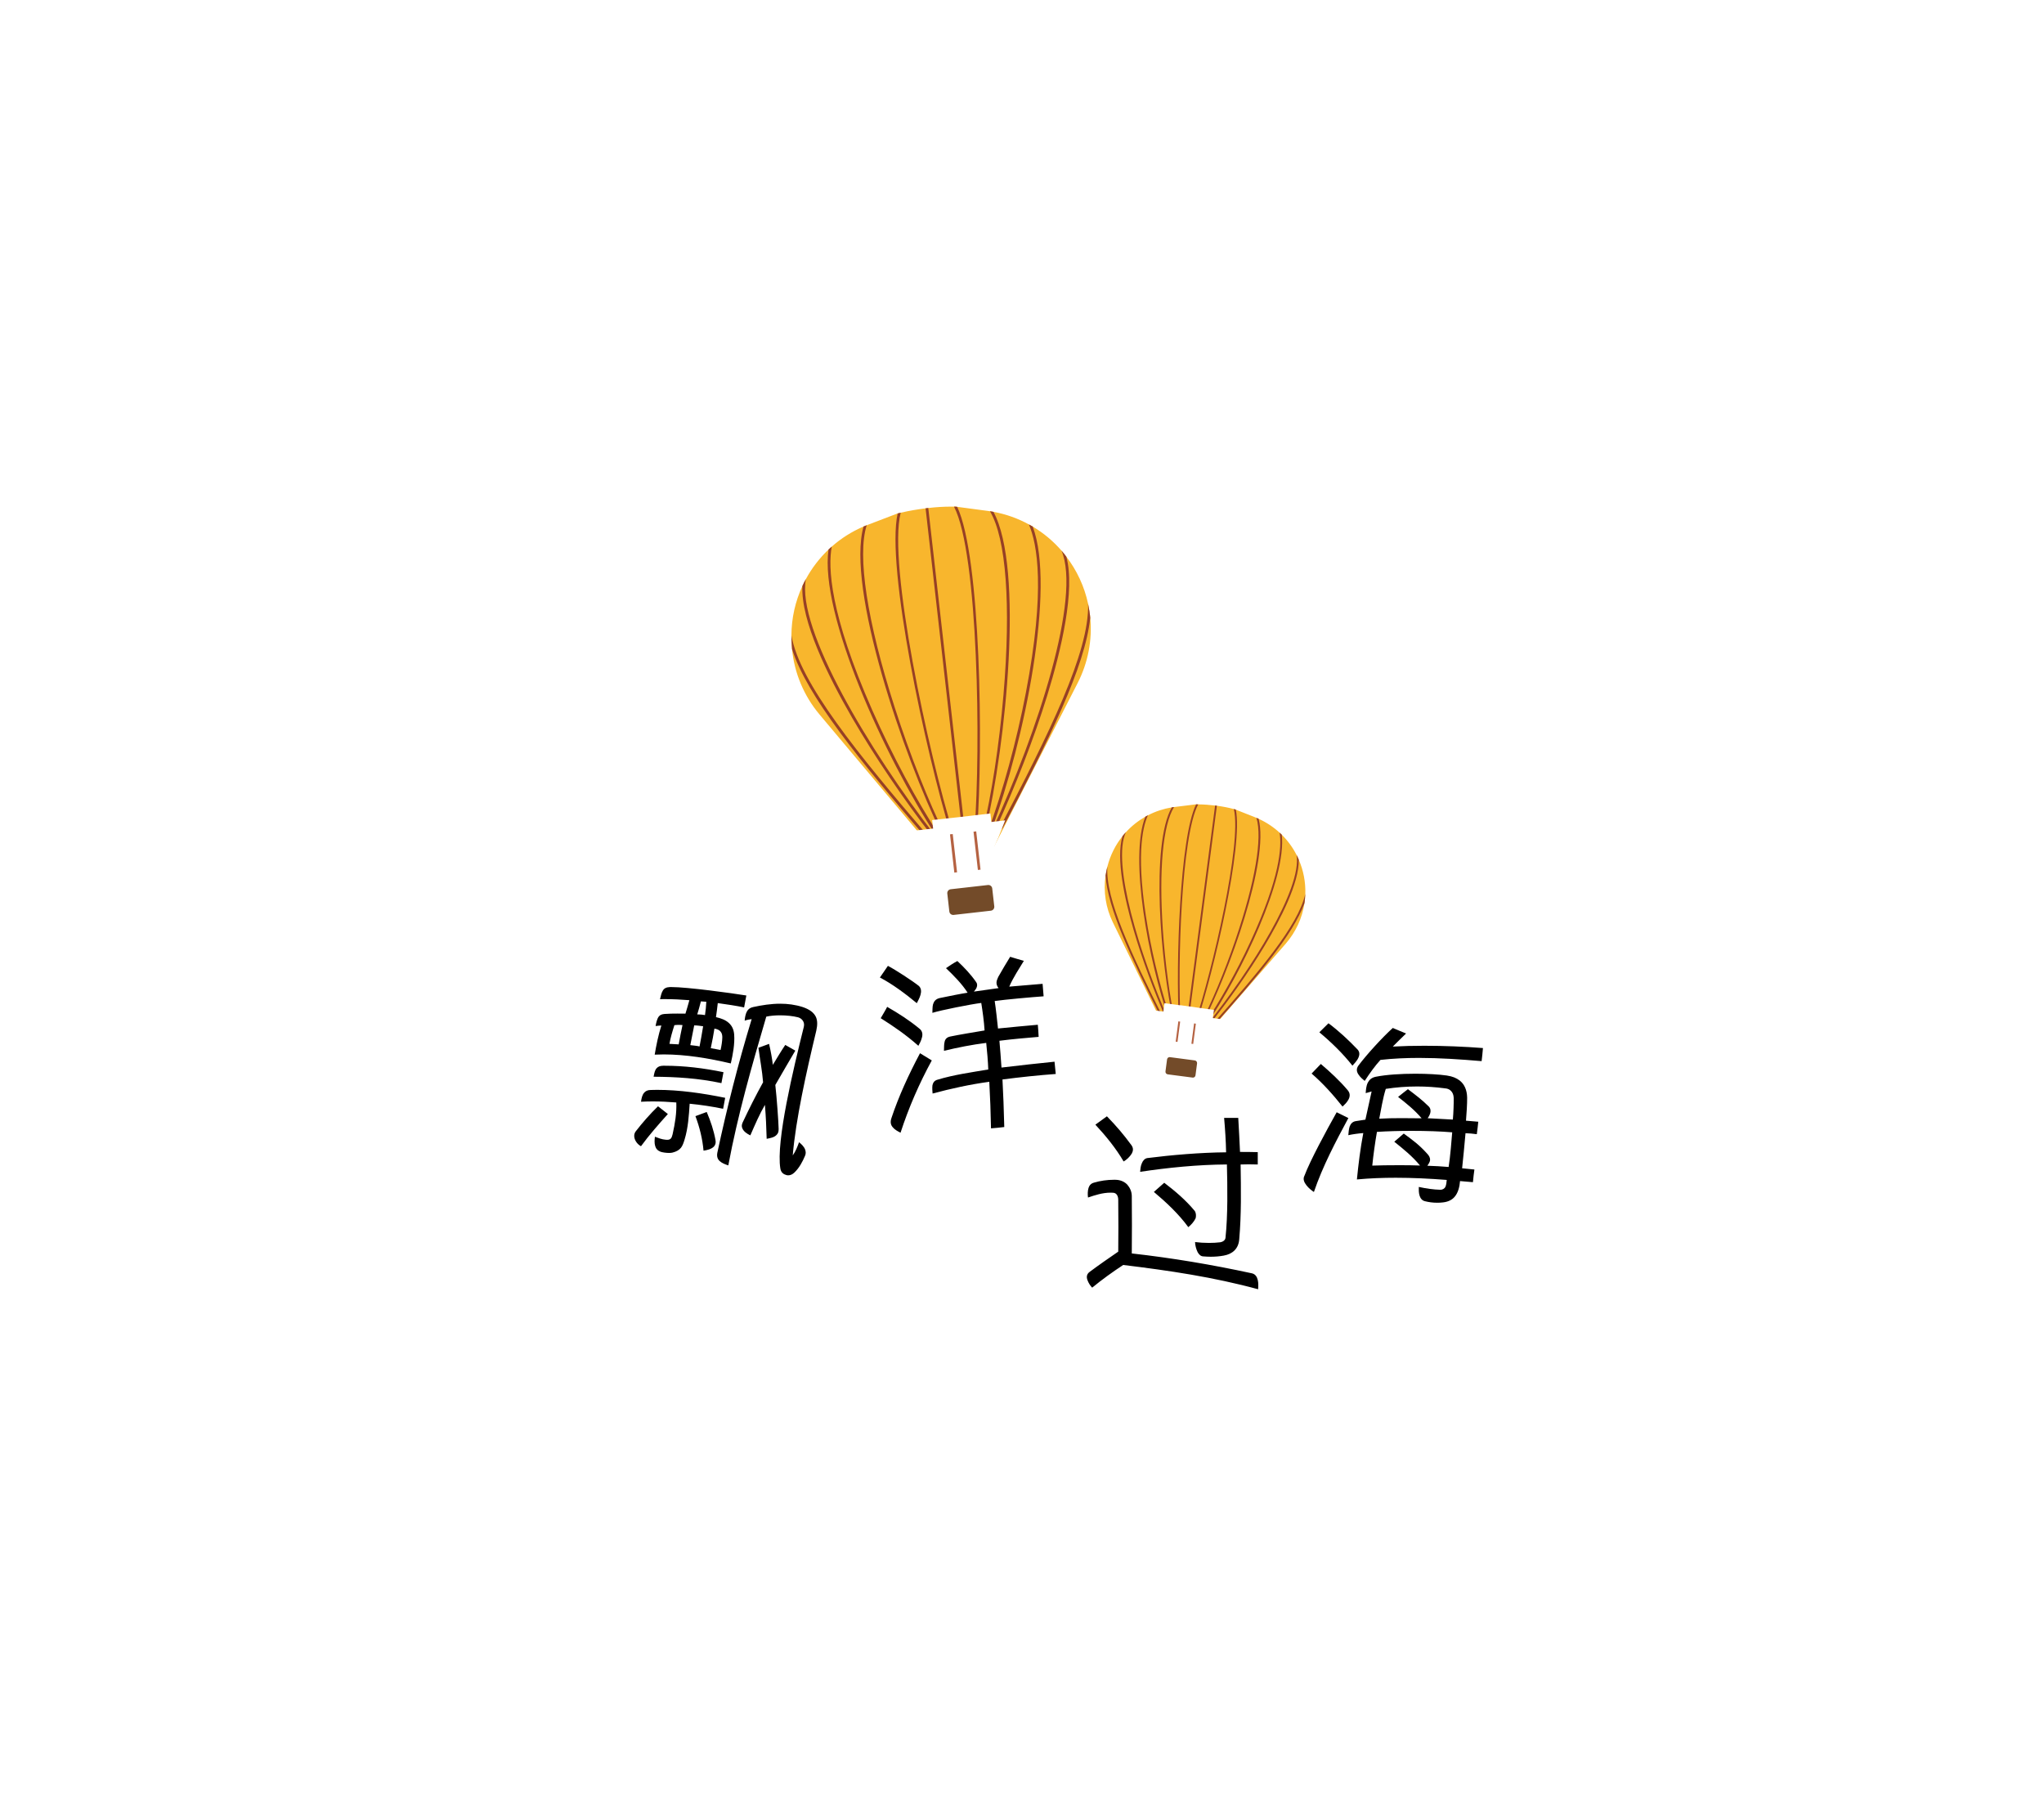 <?xml version="1.0" encoding="utf-8"?>
<!-- Generator: Adobe Illustrator 16.0.0, SVG Export Plug-In . SVG Version: 6.00 Build 0)  -->
<!DOCTYPE svg PUBLIC "-//W3C//DTD SVG 1.1//EN" "http://www.w3.org/Graphics/SVG/1.1/DTD/svg11.dtd">
<svg version="1.1" id="Layer_1" xmlns="http://www.w3.org/2000/svg" xmlns:xlink="http://www.w3.org/1999/xlink" x="0px" y="0px"
	 width="126.876px" height="112.438px" viewBox="0 0 126.876 112.438" enable-background="new 0 0 126.876 112.438"
	 xml:space="preserve">
<rect fill="#FFFFFF" width="126.876" height="112.438"/>
<g>
	<path fill="#F8B62D" d="M59.216,54.346c-0.168-0.024-0.339-0.087-0.505-0.186c-0.462-0.25-0.873-0.74-1.145-1.064l-7.093-8.446
		c-1.027-1.231-1.652-2.722-1.808-4.312c-0.014-0.143-0.021-0.289-0.028-0.435l-0.005-0.109c-0.006-0.123-0.009-0.238-0.008-0.358
		c0.004-1.123,0.256-2.258,0.729-3.278c0.071-0.154,0.148-0.31,0.233-0.463c0.389-0.718,0.893-1.376,1.497-1.952
		c0.071-0.067,0.145-0.133,0.221-0.198c0.615-0.545,1.323-0.992,2.1-1.325l0.26-0.104l1.911-0.73c0,0,0.154-0.036,0.228-0.053
		c0.496-0.115,1.033-0.21,1.589-0.278l0.172-0.022c0.505-0.058,1.004-0.086,1.483-0.086l0.33,0.004l2.138,0.286
		c0.077,0.009,0.169,0.026,0.254,0.044c0.819,0.15,1.61,0.433,2.338,0.834c0.077,0.039,0.164,0.089,0.249,0.139
		c0.719,0.428,1.361,0.964,1.912,1.598c0.117,0.135,0.229,0.271,0.331,0.412c0.701,0.917,1.187,1.969,1.432,3.113
		c0.032,0.16,0.062,0.32,0.086,0.479c0.016,0.096,0.03,0.194,0.041,0.296l0.016,0.165c0.14,1.466-0.148,2.958-0.833,4.301
		l-5.087,9.951c-0.132,0.258-0.331,0.648-0.585,0.974c-0.169,0.224-0.343,0.39-0.528,0.502c-0.081,0.056-0.184,0.104-0.292,0.135
		c-0.022,0.014-0.115,0.039-0.213,0.051l-1.167,0.129l-0.087,0.003L59.216,54.346z"/>
	<path fill="#FFFFFF" d="M59.047,31.444c0.058,0,0.115,0,0.172,0.001c0.031,0,0.065,0,0.096-0.001l0.101,0.013l1.879,0.251
		c0.052,0.008,0.104,0.016,0.155,0.022c0.072,0.008,0.146,0.022,0.216,0.037c0.784,0.145,1.525,0.41,2.2,0.782
		c0.081,0.042,0.161,0.088,0.238,0.133c0.675,0.401,1.276,0.907,1.787,1.494c0.105,0.122,0.208,0.245,0.301,0.375
		c0.649,0.849,1.117,1.841,1.35,2.927c0.03,0.148,0.058,0.301,0.081,0.451c0.015,0.09,0.028,0.18,0.038,0.271
		c0.005,0.048,0.011,0.094,0.014,0.143c0.132,1.391-0.142,2.793-0.779,4.043l-5.087,9.951c-0.132,0.258-0.312,0.609-0.534,0.895
		c-0.118,0.156-0.249,0.294-0.393,0.381c-0.055,0.037-0.109,0.064-0.166,0.08c-0.046,0.02-0.095,0.031-0.142,0.037l-1.108,0.125
		c-0.006,0-0.011,0.001-0.016,0.001c-0.004,0-0.008,0-0.012-0.001c-0.019,0.002-0.037,0.004-0.057,0.004
		c-0.028,0-0.058-0.003-0.088-0.008c-0.107-0.016-0.218-0.057-0.326-0.121c-0.394-0.213-0.766-0.655-1.018-0.956l-7.093-8.446
		c-0.959-1.149-1.548-2.557-1.692-4.039c-0.014-0.135-0.021-0.271-0.026-0.407l-0.006-0.113c-0.005-0.11-0.008-0.218-0.007-0.328
		c0.004-1.08,0.244-2.127,0.683-3.073c0.066-0.145,0.138-0.288,0.217-0.431c0.367-0.679,0.844-1.298,1.404-1.832
		c0.065-0.062,0.133-0.122,0.202-0.182c0.576-0.51,1.239-0.931,1.971-1.245c0.065-0.027,0.132-0.053,0.198-0.08
		c0.026-0.011,0.051-0.02,0.075-0.029l1.835-0.701l0.011-0.002c0.063-0.018,0.124-0.031,0.188-0.045
		c0.518-0.121,1.037-0.209,1.545-0.271c0.057-0.009,0.115-0.016,0.167-0.021C58.108,31.472,58.587,31.444,59.047,31.444
		 M59.361,30.442l-0.079,0.003h-0.063l-0.172-0.001c-0.498,0-1.016,0.03-1.54,0.089c-0.063,0.008-0.137,0.017-0.207,0.027
		c-0.543,0.066-1.098,0.164-1.619,0.286c-0.053,0.011-0.114,0.025-0.179,0.042l-0.052,0.01l-0.097,0.035l-1.836,0.701l-0.095,0.037
		l-0.084,0.033l-0.123,0.05c-0.834,0.358-1.587,0.835-2.247,1.419c-0.072,0.062-0.152,0.133-0.23,0.207
		c-0.642,0.611-1.178,1.312-1.594,2.08c-0.086,0.155-0.169,0.321-0.246,0.488c-0.501,1.083-0.77,2.289-0.773,3.487
		c-0.001,0.123,0.002,0.248,0.008,0.376l0.006,0.121c0.007,0.146,0.015,0.303,0.03,0.456c0.165,1.687,0.828,3.271,1.92,4.579
		l7.095,8.449c0.295,0.353,0.743,0.887,1.308,1.192c0.187,0.111,0.42,0.196,0.658,0.23c0.071,0.012,0.152,0.019,0.231,0.019
		c0.027,0,0.055-0.001,0.082-0.003h0.033l0.061-0.005l1.129-0.127c0.131-0.017,0.249-0.045,0.359-0.087
		c0.129-0.042,0.255-0.103,0.375-0.183c0.232-0.145,0.445-0.348,0.651-0.619c0.273-0.353,0.486-0.768,0.627-1.043l5.087-9.951
		c0.729-1.428,1.033-3.016,0.884-4.593c0-0.018-0.005-0.067-0.011-0.118c-0.016-0.146-0.031-0.254-0.049-0.362
		c-0.025-0.158-0.055-0.326-0.089-0.49c-0.263-1.227-0.778-2.345-1.535-3.334c-0.091-0.129-0.212-0.276-0.338-0.421
		c-0.589-0.677-1.271-1.248-2.032-1.7c-0.1-0.058-0.194-0.112-0.29-0.161c-0.752-0.416-1.594-0.715-2.479-0.878
		c-0.076-0.017-0.185-0.036-0.29-0.048l-0.113-0.018l-1.896-0.253l-0.108-0.014L59.361,30.442L59.361,30.442z"/>
</g>
<g>
	<path fill="#964025" d="M57.653,51.942c-4.406-5.144-8.017-9.56-8.528-12.502c-0.001,0.11,0.002,0.218,0.007,0.328l0.006,0.113
		c0.006,0.136,0.013,0.272,0.026,0.407c0.928,2.912,4.153,6.855,8.283,11.678L57.653,51.942z"/>
	<path fill="#964025" d="M58.667,51.828c-0.999-2.002-2.173-4.937-3.137-7.943c-1.709-5.318-2.333-9.41-1.73-11.287
		c-0.066,0.027-0.133,0.053-0.198,0.08c-1.077,3.831,2.474,14.263,4.897,19.169L58.667,51.828z"/>
	<path fill="#964025" d="M59.182,51.77c-1.561-5.038-4.09-16.776-3.273-19.949c-0.063,0.014-0.124,0.027-0.188,0.045
		c-0.744,3.305,1.742,14.854,3.303,19.923L59.182,51.77z"/>
	<path fill="#964025" d="M58.072,51.896c-4.115-5.31-8.644-12.878-8.048-15.959c-0.079,0.143-0.15,0.286-0.217,0.431
		c-0.104,2.158,1.585,5.589,3.082,8.174c1.39,2.396,3.19,5.056,4.986,7.377L58.072,51.896z"/>
	<path fill="#964025" d="M58.318,51.867c-1.39-2.122-2.94-4.994-4.174-7.789c-2.646-6.008-2.753-8.888-2.514-10.155
		c-0.069,0.06-0.137,0.119-0.202,0.182c-0.563,4.006,3.469,12.857,6.692,17.785L58.318,51.867z"/>
	<path fill="#964025" d="M59.903,51.688l-2.283-20.16c-0.052,0.006-0.11,0.013-0.167,0.021l2.283,20.158L59.903,51.688z"/>
	<path fill="#964025" d="M61.007,51.562l0.166-0.018c1.267-5.322,2.395-16.279,0.492-19.777c-0.069-0.015-0.144-0.029-0.216-0.037
		c1.008,1.695,1.312,5.824,0.84,11.39C62.021,46.266,61.534,49.389,61.007,51.562z"/>
	<path fill="#964025" d="M61.354,51.523l0.198-0.022c2.037-5.517,3.983-15.028,2.551-18.818c-0.077-0.045-0.157-0.091-0.238-0.133
		c0.515,1.19,1.045,4.022-0.188,10.448C63.104,45.998,62.235,49.145,61.354,51.523z"/>
	<path fill="#964025" d="M60.489,51.621l0.159-0.018c0.387-5.281,0.231-17.077-1.233-20.146l-0.101-0.013
		c-0.03,0.001-0.064,0.001-0.096,0.001C60.727,34.354,60.884,46.362,60.489,51.621z"/>
	<path fill="#964025" d="M66.191,34.552c-0.093-0.13-0.195-0.253-0.301-0.375c1.231,2.901-1.479,11.251-4.289,17.319l0.195-0.022
		c1.23-2.664,2.392-5.658,3.208-8.306C65.878,40.331,66.752,36.639,66.191,34.552z"/>
	<path fill="#964025" d="M67.622,37.93c-0.023-0.15-0.051-0.303-0.081-0.451c0.083,3-2.419,8.053-5.521,13.97l0.203-0.023
		c2.901-5.532,5.136-10.037,5.45-13.081c-0.003-0.049-0.009-0.095-0.014-0.143C67.65,38.109,67.637,38.02,67.622,37.93z"/>
</g>
<path fill="#964025" stroke="#FFFFFF" stroke-miterlimit="10" d="M57.768,51.946c0,0,2.225-0.252,3.855-0.438
	c0,0-0.661,1.678-0.903,1.755c-0.24,0.076-1.384,0.156-1.384,0.156s-0.258-0.072-0.483-0.296
	C58.627,52.898,57.768,51.946,57.768,51.946z"/>
<g>
	<path fill="#B56242" d="M58.91,55.843l-0.142-0.059c-0.297-0.151-0.413-0.501-0.273-0.786l0.273-0.526l-0.355-3.132l1.164-0.127
		l0.309,2.725l0.299-0.034l-0.31-2.726l1.161-0.135l0.354,3.134l0.373,0.442c0.207,0.246,0.18,0.604-0.06,0.817l-0.142,0.126
		l-0.244,0.018c-0.176,0-0.34-0.076-0.45-0.209l-0.283-0.336l-0.842,0.095l-0.326,0.634l-0.333,0.075l-0.062,0.004H58.91z"/>
	<path fill="#FFFFFF" d="M60.596,51.598l0.315,2.786l0.471,0.558c0.03,0.036,0.025,0.09-0.01,0.121
		c-0.016,0.012-0.034,0.018-0.054,0.018c-0.025,0-0.05-0.01-0.066-0.029l-0.457-0.543l-1.373,0.155l-0.326,0.632
		c-0.014,0.027-0.038,0.044-0.065,0.047c-0.003,0-0.006,0-0.009,0c-0.014,0-0.026-0.004-0.04-0.01
		c-0.042-0.021-0.058-0.072-0.037-0.114l0.338-0.651l-0.315-2.784l0.17-0.019l0.309,2.727l1.292-0.146l-0.31-2.727L60.596,51.598
		 M61.477,50.488l-0.996,0.116l-0.168,0.02l-0.778,0.091l-0.506,0.055l-0.17,0.019l-0.998,0.108l0.112,0.998l0.281,2.481
		l-0.197,0.382c-0.269,0.55-0.054,1.197,0.47,1.465l0.214,0.109l0.281,0.01h0.06l0.067-0.007c0.356-0.038,0.676-0.261,0.842-0.593
		l0.075-0.146l0.31-0.035l0.112,0.134c0.203,0.243,0.507,0.385,0.831,0.385c0.241,0,0.479-0.081,0.668-0.229l0.025-0.02l0.024-0.021
		c0.443-0.395,0.492-1.058,0.112-1.512l-0.277-0.328l-0.281-2.485L61.477,50.488L61.477,50.488z"/>
</g>
<g>
	<path fill="#734B29" d="M59.166,57.286c-0.379,0-0.695-0.284-0.736-0.659l-0.126-1.112c-0.045-0.409,0.249-0.776,0.655-0.821
		c0,0,2.315-0.262,2.319-0.262c0.456,0,0.768,0.283,0.809,0.656l0.127,1.111c0.042,0.41-0.252,0.775-0.655,0.82l-2.309,0.262
		L59.166,57.286z"/>
	<path fill="#FFFFFF" d="M61.351,54.928c0.121,0,0.226,0.09,0.239,0.215l0.127,1.113c0.014,0.134-0.08,0.252-0.213,0.267
		l-2.311,0.262c-0.01,0.001-0.019,0.001-0.027,0.001c-0.121,0-0.226-0.088-0.239-0.213l-0.126-1.114
		c-0.015-0.134,0.079-0.253,0.213-0.268l2.31-0.262C61.332,54.928,61.342,54.928,61.351,54.928 M61.351,53.928h-0.055l-0.082,0.007
		l-2.312,0.263c-0.677,0.073-1.169,0.688-1.095,1.369l0.127,1.118c0.068,0.626,0.598,1.101,1.232,1.101h0.055l0.082-0.007
		l2.313-0.263c0.672-0.073,1.165-0.685,1.096-1.361l-0.129-1.125C62.515,54.402,61.984,53.928,61.351,53.928L61.351,53.928z"/>
</g>
<g>
	<g>
		<path fill="#F8B62D" d="M73.795,65.41l-0.786-0.104l-0.017-0.006c-0.061-0.012-0.12-0.031-0.178-0.057
			c-0.101-0.038-0.223-0.119-0.335-0.228c-0.278-0.255-0.475-0.654-0.604-0.919l-3.251-6.641c-0.484-0.997-0.654-2.1-0.494-3.19
			c0.016-0.101,0.034-0.199,0.055-0.298c0.03-0.154,0.048-0.233,0.068-0.313c0.194-0.766,0.543-1.464,1.034-2.074
			c0.074-0.093,0.153-0.187,0.237-0.275c0.373-0.41,0.821-0.769,1.324-1.055c0.056-0.033,0.119-0.066,0.184-0.099
			c0.498-0.26,1.046-0.441,1.623-0.538l1.589-0.196l0.065,0.009c0.446,0.001,0.816,0.029,1.176,0.073l0.118,0.014
			c0.381,0.049,0.756,0.122,1.111,0.217l0.107,0.03l1.255,0.493c0.152,0.062,0.214,0.088,0.272,0.117
			c0.51,0.231,0.993,0.551,1.418,0.941l0.096,0.09c0.461,0.454,0.802,0.922,1.064,1.437c0.056,0.107,0.11,0.22,0.155,0.334
			c0.315,0.729,0.466,1.515,0.44,2.319c-0.006,0.118-0.014,0.229-0.023,0.34c-0.004,0.058-0.039,0.32-0.039,0.32
			c-0.149,1-0.59,1.953-1.272,2.74l-4.912,5.646c-0.142,0.162-0.333,0.382-0.559,0.56c-0.169,0.136-0.323,0.222-0.483,0.27
			c-0.053,0.024-0.151,0.045-0.251,0.048l-0.065,0.005L73.795,65.41z"/>
		<path fill="#FFFFFF" d="M74.239,49.922l0.007,0.001c0.014-0.001,0.027-0.001,0.041-0.001c0.029,0,0.058,0.001,0.088,0.002
			c0.356,0.004,0.708,0.03,1.049,0.072c0.037,0.003,0.076,0.008,0.111,0.013c0.368,0.048,0.721,0.117,1.052,0.205
			c0.021,0.005,0.044,0.011,0.062,0.016l0.063,0.023l1.181,0.466c0.032,0.014,0.064,0.027,0.097,0.041
			c0.047,0.018,0.093,0.037,0.136,0.059c0.486,0.221,0.924,0.514,1.303,0.862c0.047,0.041,0.091,0.085,0.134,0.125
			c0.373,0.37,0.683,0.796,0.92,1.261c0.05,0.096,0.097,0.192,0.136,0.291c0.284,0.657,0.429,1.377,0.405,2.119
			c-0.005,0.103-0.012,0.205-0.021,0.308c-0.004,0.061-0.011,0.121-0.02,0.183c-0.003,0.032-0.008,0.063-0.014,0.096
			c-0.138,0.924-0.542,1.792-1.158,2.502l-4.911,5.646c-0.128,0.146-0.302,0.346-0.491,0.495c-0.104,0.083-0.21,0.151-0.317,0.184
			c-0.041,0.017-0.082,0.025-0.12,0.026c-0.018,0.003-0.035,0.005-0.053,0.005c-0.016,0-0.031-0.002-0.046-0.004l-0.741-0.098
			c-0.006,0-0.01-0.001-0.018-0.004c-0.032-0.004-0.062-0.013-0.093-0.026c-0.068-0.026-0.133-0.072-0.193-0.131
			c-0.221-0.202-0.391-0.55-0.507-0.786l-3.247-6.634c-0.438-0.901-0.594-1.911-0.448-2.897c0.014-0.09,0.03-0.18,0.049-0.27
			l0.015-0.075c0.015-0.071,0.03-0.143,0.049-0.214c0.178-0.701,0.501-1.343,0.939-1.887c0.066-0.083,0.136-0.166,0.21-0.244
			c0.348-0.383,0.758-0.708,1.209-0.965c0.052-0.03,0.105-0.059,0.16-0.086c0.457-0.238,0.955-0.404,1.481-0.492
			c0.047-0.006,0.094-0.012,0.142-0.02c0.02-0.002,0.036-0.004,0.055-0.006L74.239,49.922 M74.256,48.914l-0.139,0.016l-1.306,0.16
			l-0.02,0.002l-0.074,0.009l-0.104,0.015c-0.669,0.111-1.268,0.31-1.819,0.598c-0.06,0.029-0.133,0.068-0.203,0.109
			c-0.539,0.307-1.028,0.697-1.444,1.156c-0.078,0.082-0.167,0.187-0.251,0.291c-0.534,0.664-0.915,1.428-1.128,2.266
			c-0.021,0.082-0.041,0.17-0.059,0.259l-0.017,0.085c-0.021,0.096-0.04,0.203-0.056,0.311c-0.177,1.194,0.01,2.397,0.537,3.484
			l3.248,6.637c0.15,0.306,0.372,0.756,0.729,1.084c0.135,0.131,0.304,0.242,0.483,0.316c0.065,0.027,0.132,0.05,0.2,0.066
			l0.097,0.037l0.122,0.002l0.688,0.091l0.065,0.009l0.111,0.004c0.051,0,0.102-0.003,0.152-0.01
			c0.118-0.01,0.235-0.035,0.351-0.077c0.205-0.068,0.406-0.183,0.613-0.348c0.255-0.202,0.474-0.451,0.617-0.616l4.914-5.648
			c0.745-0.859,1.227-1.9,1.393-3.011c0.005-0.026,0.012-0.072,0.018-0.124c0.011-0.08,0.02-0.158,0.024-0.237
			c0.009-0.088,0.017-0.206,0.022-0.324c0.028-0.896-0.136-1.753-0.486-2.563c-0.04-0.102-0.101-0.229-0.167-0.356
			c-0.283-0.556-0.655-1.065-1.103-1.509l-0.058-0.055c-0.039-0.038-0.08-0.076-0.122-0.113c-0.445-0.41-0.973-0.759-1.548-1.02
			c-0.039-0.021-0.117-0.055-0.197-0.085l-0.01-0.005l-0.048-0.021l-1.204-0.476l-0.084-0.031l-0.046-0.017l-0.046-0.012
			l-0.086-0.021c-0.352-0.094-0.748-0.171-1.154-0.224c-0.045-0.007-0.105-0.014-0.162-0.019c-0.352-0.044-0.742-0.071-1.116-0.075
			l-0.071-0.001L74.256,48.914L74.256,48.914z"/>
	</g>
	<g>
		<path fill="#964025" d="M72.263,63.283c-2.034-4.054-3.667-7.506-3.525-9.502c-0.019,0.071-0.034,0.143-0.049,0.214l-0.015,0.075
			c-0.019,0.09-0.035,0.18-0.049,0.27c0.133,2.041,1.594,5.125,3.5,8.926L72.263,63.283z"/>
		<path fill="#964025" d="M72.939,63.372c-0.325-1.462-0.614-3.56-0.758-5.668c-0.252-3.732,0.003-6.493,0.697-7.616
			c-0.048,0.008-0.095,0.014-0.142,0.02c-1.317,2.316-0.693,9.67,0.091,13.25L72.939,63.372z"/>
		<path fill="#964025" d="M73.284,63.418c-0.201-3.527,0.049-11.564,1.091-13.494c-0.044-0.001-0.084-0.003-0.129-0.001
			c-1.017,2.027-1.265,9.935-1.068,13.48L73.284,63.418z"/>
		<path fill="#964025" d="M72.543,63.32c-1.818-4.115-3.54-9.765-2.656-11.67c-0.074,0.078-0.144,0.161-0.21,0.244
			c-0.417,1.386,0.128,3.889,0.685,5.809c0.516,1.783,1.258,3.801,2.05,5.6L72.543,63.32z"/>
		<path fill="#964025" d="M72.707,63.342c-0.562-1.604-1.104-3.72-1.456-5.736c-0.75-4.332-0.356-6.22,0.005-7.006
			c-0.055,0.027-0.108,0.056-0.16,0.086c-1.014,2.514,0.181,8.916,1.479,12.639L72.707,63.342z"/>
		<path fill="#964025" d="M73.766,63.48l1.77-13.472c-0.035-0.005-0.074-0.01-0.111-0.013l-1.77,13.471L73.766,63.48z"/>
		<path fill="#964025" d="M74.504,63.577l0.11,0.015c1.683-3.254,4.183-10.193,3.512-12.773c-0.043-0.021-0.089-0.041-0.136-0.059
			c0.382,1.264-0.086,3.996-1.291,7.537C76.018,60.299,75.197,62.25,74.504,63.577z"/>
		<path fill="#964025" d="M74.735,63.608l0.134,0.017c2.214-3.256,5.014-9.125,4.693-11.819c-0.043-0.04-0.087-0.084-0.134-0.125
			c0.143,0.858,0.03,2.783-1.808,6.761C76.765,60.3,75.692,62.204,74.735,63.608z"/>
		<path fill="#964025" d="M74.158,63.533l0.106,0.014c1.104-3.371,2.905-11.062,2.448-13.294l-0.063-0.023
			c-0.019-0.005-0.042-0.011-0.062-0.016C77.097,52.348,75.263,60.178,74.158,63.533z"/>
		<path fill="#964025" d="M80.618,53.357c-0.039-0.099-0.086-0.195-0.136-0.291c0.332,2.084-2.775,7.072-5.581,10.563l0.13,0.017
			c1.229-1.532,2.468-3.291,3.426-4.88C79.482,57.064,80.646,54.805,80.618,53.357z"/>
		<path fill="#964025" d="M81.002,55.784c0.01-0.103,0.017-0.205,0.021-0.308c-0.431,1.965-2.872,4.844-5.843,8.19l0.136,0.018
			c2.779-3.128,4.959-5.694,5.652-7.622c0.006-0.032,0.011-0.063,0.014-0.096C80.991,55.905,80.998,55.845,81.002,55.784z"/>
	</g>
	<path fill="#964025" stroke="#FFFFFF" stroke-miterlimit="10" d="M72.336,63.305c0,0,1.487,0.195,2.577,0.338
		c0,0-0.7,0.982-0.871,0.994c-0.169,0.011-0.925-0.121-0.925-0.121s-0.155-0.088-0.266-0.271
		C72.741,64.062,72.336,63.305,72.336,63.305z"/>
	<g>
		<path fill="#B56242" d="M73.854,66.416l-0.194-0.295l-0.1-0.203l-0.386-0.051l-0.288,0.328l-0.271,0.02h-0.189l-0.179-0.14
			c-0.227-0.208-0.249-0.547-0.056-0.776l0.231-0.264l0.289-2.209l0.977,0.135l0.001-0.008l1.102,0.154l-0.289,2.203l0.362,0.736
			l-0.451,0.305l-0.11,0.06l-0.15,0.005H73.854z"/>
		<path fill="#FFFFFF" d="M73.143,63.391l0.113,0.016l-0.239,1.821l0.863,0.112l0.239-1.821l0.111,0.016l-0.244,1.861l0.216,0.438
			c0.014,0.028,0.002,0.062-0.025,0.077c-0.008,0.003-0.016,0.005-0.024,0.005c-0.021,0-0.042-0.012-0.053-0.031l-0.209-0.428
			l-0.917-0.12l-0.314,0.358c-0.012,0.014-0.027,0.02-0.044,0.02c-0.002,0-0.004,0-0.007,0c-0.011-0.002-0.021-0.006-0.029-0.014
			c-0.023-0.021-0.025-0.057-0.005-0.081l0.324-0.369L73.143,63.391 M72.282,62.263l-0.131,0.998l-0.205,1.559l-0.123,0.141
			c-0.381,0.452-0.339,1.095,0.08,1.479l0.213,0.194l0.312,0.065l0.04,0.008l0.04,0.004l0.05,0.005h0.057
			c0.249,0,0.488-0.088,0.678-0.245c0.209,0.287,0.521,0.446,0.859,0.446h0.215l0.219-0.092l0.032-0.015l0.031-0.017
			c0.501-0.27,0.7-0.881,0.453-1.394l-0.085-0.174l0.204-1.562l0.129-0.982l-0.981-0.138l-0.111-0.016l-0.999-0.14l-0.001,0.008
			L72.282,62.263L72.282,62.263z"/>
	</g>
	<g>
		<path fill="#734B29" d="M73.956,67.376l-1.538-0.2c-0.369-0.053-0.617-0.379-0.57-0.743l0.098-0.744
			c0.043-0.328,0.325-0.576,0.655-0.576l1.631,0.208c0.361,0.049,0.616,0.382,0.569,0.743l-0.098,0.743
			c-0.043,0.328-0.323,0.576-0.653,0.576L73.956,67.376z"/>
		<path fill="#FFFFFF" d="M72.601,65.611c0.007,0,0.015,0.001,0.021,0.002l1.544,0.203c0.088,0.012,0.15,0.093,0.139,0.183
			l-0.098,0.742c-0.011,0.083-0.078,0.142-0.157,0.142c-0.008,0-0.016-0.001-0.023-0.002l-1.544-0.201
			c-0.089-0.013-0.15-0.092-0.139-0.183l0.098-0.743C72.452,65.672,72.521,65.611,72.601,65.611 M72.601,64.611
			c-0.581,0-1.075,0.436-1.15,1.014l-0.098,0.742c-0.081,0.629,0.362,1.213,0.988,1.303l1.557,0.203l0.064,0.008l0.088,0.002
			c0.58,0,1.074-0.436,1.149-1.014l0.097-0.74c0.083-0.635-0.364-1.219-0.998-1.304l-1.545-0.203l-0.065-0.009L72.601,64.611
			L72.601,64.611z"/>
	</g>
</g>
<g>
	<path d="M48.93,73.448c-0.083,0-0.166-0.012-0.245-0.033c-0.404-0.105-0.676-0.402-0.74-0.814
		c-0.062-0.385-0.063-0.889-0.018-1.479c-0.084,0.021-0.167,0.035-0.245,0.05l-0.577,0.108c0,0-0.017-0.686-0.019-0.735
		c-0.006,0.014-0.223,0.511-0.223,0.511l-0.501-0.138c-0.119-0.056-0.226-0.117-0.318-0.185c-0.124,0.562-0.239,1.126-0.346,1.691
		l-0.104,0.558l-0.539-0.173c-0.235-0.075-0.503-0.178-0.712-0.368c-0.176-0.151-0.285-0.353-0.319-0.583
		c-0.09,0.022-0.185,0.04-0.287,0.054l-0.519,0.07l-0.046-0.521c-0.024-0.278-0.067-0.561-0.129-0.846
		c-0.022,0.089-0.047,0.178-0.074,0.265c-0.079,0.252-0.15,0.459-0.298,0.653c-0.2,0.247-0.449,0.396-0.797,0.485
		c-0.096,0.025-0.215,0.039-0.349,0.039c-0.226,0-0.489-0.038-0.673-0.098c-0.309-0.118-0.516-0.312-0.623-0.574
		c-0.013,0.017-0.287,0.393-0.287,0.393l-0.379-0.19c-0.324-0.162-0.587-0.495-0.669-0.848c-0.069-0.287-0.01-0.586,0.163-0.815
		c0.287-0.372,0.586-0.728,0.886-1.053c-0.042,0.002-0.726,0.039-0.726,0.039l0.077-0.597c0.035-0.268,0.099-0.575,0.31-0.818
		c0.079-0.096,0.203-0.205,0.385-0.275l0.091-0.485c0.048-0.255,0.101-0.542,0.302-0.763l-0.339,0.017l0.103-0.612
		c0.067-0.407,0.141-0.775,0.221-1.111l-0.301,0.063l0.138-0.736c0.043-0.232,0.103-0.551,0.29-0.8
		c0.116-0.141,0.241-0.225,0.363-0.276l-0.531,0.011l0.158-0.634c0.07-0.29,0.121-0.5,0.243-0.686
		c0.097-0.176,0.34-0.427,0.844-0.444c0.002,0,0.004,0,0.004,0c1.192,0,3.99,0.394,4.833,0.53l0.505,0.081l-0.113,0.609
		c0.61-0.127,1.133-0.188,1.632-0.188c0.557,0,1.062,0.076,1.546,0.231c0.558,0.188,0.919,0.469,1.113,0.859
		c0.154,0.339,0.174,0.712,0.067,1.191c-0.499,2.082-1.022,4.395-1.303,6.379l0.059,0.047c0.178,0.144,0.428,0.371,0.537,0.686
		c0.091,0.267,0.081,0.521-0.027,0.76c-0.146,0.344-0.369,0.8-0.75,1.172C49.403,73.391,49.12,73.448,48.93,73.448z M48.234,64.717
		c0.034-0.053,0.355-0.525,0.355-0.525l0.595,0.337c0.075-0.31,0.151-0.618,0.228-0.925c-0.259-0.045-0.63-0.086-0.989-0.086
		c-0.166,0-0.323,0.009-0.468,0.024c-0.069,0.237-0.139,0.475-0.208,0.712l0.349-0.128C48.096,64.126,48.231,64.702,48.234,64.717z
		 M45.184,62.855c0.139,0.068,0.275,0.156,0.397,0.271c0.053,0.047,0.102,0.098,0.146,0.15c0.008-0.097,0.021-0.208,0.047-0.322
		C45.59,62.92,45.387,62.887,45.184,62.855z"/>
	<path fill="#FFFFFF" d="M41.664,61.262c1.025,0,3.748,0.377,4.663,0.524l-0.138,0.74c-0.436-0.095-1.133-0.199-1.635-0.268
		c-0.032,0.308-0.078,0.625-0.112,0.87c0.313,0.071,0.597,0.176,0.799,0.363c0.193,0.175,0.303,0.396,0.331,0.715
		c0.042,0.586-0.079,1.23-0.21,1.797c-1.364-0.322-2.795-0.56-4.164-0.56c-0.188,0-0.374,0.005-0.56,0.014
		c0.1-0.598,0.232-1.237,0.414-1.808c-0.102,0.006-0.267,0.014-0.358,0.033c0.036-0.193,0.082-0.437,0.198-0.591
		c0.081-0.098,0.178-0.143,0.357-0.159c0.267-0.02,0.535-0.024,0.801-0.024c0.167,0,0.333,0.002,0.497,0.004
		c0.061-0.19,0.165-0.548,0.244-0.835c-0.513-0.041-1.027-0.067-1.54-0.067c-0.095,0-0.189,0.001-0.283,0.003
		c0.051-0.203,0.088-0.398,0.176-0.532c0.076-0.137,0.216-0.211,0.443-0.219C41.612,61.262,41.638,61.262,41.664,61.262
		 M43.279,62.962c0.02-0.001,0.041-0.002,0.062-0.002c0.146,0,0.325,0.024,0.42,0.042c0.041-0.281,0.069-0.564,0.081-0.827
		c-0.087-0.004-0.248-0.021-0.336-0.024C43.454,62.367,43.341,62.772,43.279,62.962 M42.128,64.82
		c0.065-0.353,0.154-0.826,0.237-1.199c-0.069-0.008-0.141-0.012-0.214-0.012c-0.097,0-0.195,0.006-0.29,0.018
		c-0.121,0.379-0.256,0.831-0.305,1.161C41.719,64.793,41.905,64.803,42.128,64.82 M43.423,64.949
		c0.058-0.303,0.153-0.813,0.222-1.253c-0.175-0.021-0.352-0.054-0.531-0.054c-0.008,0-0.016,0-0.023,0
		c-0.097,0.447-0.154,0.825-0.242,1.225C43.044,64.891,43.292,64.912,43.423,64.949 M44.727,65.168
		c0.062-0.264,0.105-0.559,0.109-0.784c0.001-0.138-0.027-0.256-0.099-0.345c-0.069-0.101-0.196-0.162-0.391-0.199
		c-0.045,0.307-0.14,0.815-0.227,1.215L44.727,65.168 M48.431,62.296c0.464,0,0.932,0.059,1.394,0.207
		c0.414,0.141,0.68,0.329,0.817,0.606c0.106,0.232,0.105,0.51,0.027,0.859c-0.631,2.633-1.271,5.504-1.462,7.743
		c0.169-0.232,0.283-0.513,0.392-0.819c0.142,0.114,0.313,0.272,0.379,0.461c0.041,0.12,0.054,0.249-0.01,0.388
		c-0.158,0.372-0.353,0.737-0.645,1.022c-0.13,0.13-0.267,0.184-0.394,0.184c-0.039,0-0.078-0.005-0.114-0.015
		c-0.169-0.044-0.337-0.151-0.377-0.409c-0.275-1.686,0.803-6.159,1.459-8.8c0.067-0.289-0.117-0.513-0.356-0.582
		c-0.308-0.079-0.715-0.124-1.118-0.124c-0.304,0-0.604,0.025-0.858,0.081c-0.9,3.061-1.769,6.09-2.357,9.233
		c-0.177-0.057-0.389-0.135-0.528-0.262c-0.13-0.112-0.199-0.277-0.154-0.52c0.599-2.79,1.284-5.514,2.132-8.296
		c-0.129,0.013-0.298,0.045-0.434,0.095c0.013-0.199,0.056-0.43,0.148-0.588c0.073-0.125,0.19-0.217,0.375-0.256
		C47.289,62.386,47.857,62.296,48.431,62.296 M47.738,64.789c0.105,0.447,0.186,0.89,0.234,1.301
		c0.163-0.271,0.545-0.903,0.771-1.236l0.624,0.354c-0.327,0.543-0.943,1.621-1.241,2.131c0.091,0.796,0.198,2.299,0.206,2.728
		c0.005,0.177-0.042,0.294-0.134,0.377c-0.14,0.149-0.374,0.193-0.609,0.237c-0.018-0.707-0.051-1.404-0.108-2.106
		c-0.331,0.566-0.622,1.241-0.906,1.892c-0.22-0.104-0.407-0.24-0.487-0.418c-0.056-0.11-0.059-0.225,0.007-0.375
		c0.397-0.844,0.817-1.682,1.272-2.502c-0.055-0.714-0.196-1.432-0.289-2.14L47.738,64.789 M41.275,66.146
		c1.186,0,2.414,0.148,3.633,0.4l-0.127,0.679c-1.426-0.305-2.829-0.39-4.21-0.397c0.043-0.23,0.079-0.426,0.201-0.541
		c0.079-0.086,0.202-0.138,0.391-0.141C41.2,66.146,41.238,66.146,41.275,66.146 M40.788,67.643c1.384,0,2.822,0.208,4.226,0.494
		l-0.128,0.68c-0.702-0.144-1.387-0.247-2.077-0.313c-0.045,0.708-0.096,1.516-0.317,2.228c-0.063,0.203-0.118,0.367-0.219,0.5
		c-0.114,0.141-0.271,0.238-0.522,0.303c-0.062,0.017-0.141,0.023-0.225,0.023c-0.185,0-0.396-0.033-0.52-0.073
		c-0.188-0.072-0.291-0.193-0.336-0.353c-0.056-0.174-0.041-0.385-0.018-0.58c0.188,0.072,0.434,0.168,0.657,0.185
		c0.037,0.004,0.071,0.006,0.102,0.006c0.204,0,0.279-0.087,0.338-0.338c0.157-0.712,0.255-1.298,0.231-1.979
		c-0.485-0.041-0.975-0.065-1.461-0.065c-0.244,0-0.487,0.006-0.729,0.02c0.03-0.233,0.079-0.426,0.191-0.556
		c0.081-0.098,0.209-0.174,0.41-0.174C40.523,67.645,40.656,67.643,40.788,67.643 M40.844,68.662l0.612,0.48
		c-0.57,0.635-1.16,1.303-1.668,1.998c-0.194-0.098-0.357-0.305-0.406-0.515c-0.035-0.146-0.009-0.29,0.075-0.401
		C39.872,69.688,40.352,69.137,40.844,68.662 M43.868,69.016c0.244,0.574,0.438,1.15,0.543,1.735
		c0.04,0.184-0.011,0.323-0.104,0.419c-0.153,0.148-0.404,0.215-0.637,0.246c-0.064-0.729-0.243-1.453-0.503-2.143L43.868,69.016
		 M41.664,60.262l-0.098,0.001c-0.756,0.026-1.119,0.435-1.276,0.698c-0.156,0.25-0.22,0.514-0.271,0.727l-0.021,0.084l-0.317,1.268
		l0.141-0.003c-0.057,0.175-0.087,0.335-0.111,0.464l-0.275,1.474l0.283-0.06c-0.022,0.123-0.045,0.249-0.066,0.38l-0.204,1.226
		l0.166-0.009c-0.01,0.046-0.018,0.09-0.025,0.132l-0.046,0.247c-0.123,0.079-0.233,0.178-0.33,0.294
		c-0.285,0.33-0.372,0.744-0.414,1.065l-0.154,1.194l0.161-0.01c-0.047,0.06-0.094,0.119-0.14,0.18
		c-0.271,0.359-0.361,0.811-0.256,1.248c0.113,0.49,0.471,0.942,0.929,1.173l0.757,0.38l0.156-0.213
		c0.117,0.086,0.249,0.159,0.395,0.215l0.025,0.011l0.027,0.009c0.232,0.074,0.549,0.121,0.826,0.121
		c0.18,0,0.338-0.019,0.481-0.057c0.28-0.072,0.521-0.183,0.726-0.335l0.033,0.382l0.93-0.125c0.083,0.151,0.193,0.287,0.329,0.404
		c0.263,0.24,0.608,0.372,0.878,0.458l1.079,0.346l0.208-1.114c0.065-0.346,0.133-0.689,0.204-1.031l0.219,0.104l0.007,0.29
		l0.437-0.081l0.024,0.011l0.007-0.017l0.31-0.058c-0.006,0.36,0.011,0.681,0.055,0.951c0.094,0.602,0.51,1.06,1.112,1.216
		c0.112,0.03,0.239,0.048,0.366,0.048c0.402,0,0.793-0.17,1.101-0.478c0.441-0.431,0.701-0.971,0.857-1.338
		c0.103-0.222,0.202-0.617,0.036-1.103c-0.118-0.342-0.337-0.595-0.534-0.776c0.284-1.9,0.78-4.082,1.252-6.053
		c0.086-0.386,0.167-0.945-0.091-1.508c-0.27-0.543-0.725-0.906-1.405-1.137c-0.542-0.175-1.113-0.261-1.715-0.261
		c-0.323,0-0.654,0.023-1.009,0.071l0.076-0.405l-1.012-0.163C45.633,60.661,42.79,60.262,41.664,60.262L41.664,60.262z"/>
</g>
<g>
	<path d="M55.665,70.747c-0.201-0.106-0.451-0.238-0.631-0.461c-0.168-0.184-0.353-0.541-0.168-1.067
		c0.407-1.225,0.981-2.533,1.749-3.989c-0.778-0.684-1.589-1.219-2.212-1.61l-0.406-0.255l0.368-0.641
		c0.097-0.165,0.204-0.345,0.25-0.444l0.23-0.492l0.472,0.271c0.822,0.472,1.449,0.893,2.018,1.354l0.042-0.585l0.004-0.132
		c0.002-0.085,0.003-0.184,0.016-0.288l-0.278,0.563l-0.529-0.323c-0.844-0.698-1.584-1.214-2.201-1.532l-0.503-0.26l1.065-1.553
		l0.392,0.198c0.456,0.231,1.623,0.99,2.015,1.31c0.179,0.172,0.399,0.485,0.282,0.998c0.144-0.18,0.337-0.294,0.581-0.351
		c0.267-0.055,0.617-0.127,0.951-0.192c-0.25-0.285-0.525-0.556-0.796-0.815l-0.439-0.422l0.501-0.349
		c0.237-0.166,0.49-0.334,0.757-0.475l0.314-0.167l0.26,0.242c0.512,0.474,0.927,0.94,1.234,1.385
		c0.062,0.071,0.107,0.168,0.132,0.276c0.076-0.011,0.151-0.021,0.228-0.032c0.018-0.189,0.09-0.349,0.148-0.479l0.065-0.119
		c0.229-0.401,0.475-0.832,0.706-1.195l0.206-0.323l0.366,0.115c0.211,0.066,0.618,0.188,0.828,0.244l0.646,0.171
		c0,0-0.716,1.167-0.817,1.339l1.662-0.14l0.147,1.779l-0.506,0.035c-0.596,0.041-1.732,0.142-2.506,0.228
		c0.03,0.237,0.058,0.484,0.084,0.725c0.674-0.065,1.36-0.131,1.984-0.185l0.499-0.043l0.042,0.499
		c0.017,0.192,0.049,0.578,0.053,0.784l0.009,0.469l-0.467,0.039c-0.617,0.053-1.305,0.111-1.938,0.183
		c0.018,0.214,0.036,0.443,0.053,0.666c0.927-0.108,2.017-0.228,2.78-0.304l0.505-0.05l0.042,0.506
		c0.012,0.134,0.076,0.762,0.076,0.762l0.043,0.504l-0.505,0.037c-0.854,0.062-1.84,0.16-2.82,0.28
		c0.036,0.752,0.07,1.664,0.09,2.502l0.01,0.442l-0.438,0.064c-0.217,0.031-0.639,0.068-0.857,0.085l-0.53,0.042l-0.009-0.532
		c-0.012-0.729-0.04-1.566-0.077-2.323c-0.923,0.148-1.902,0.362-2.918,0.638l-0.575,0.156c0,0-0.058-0.637-0.06-0.658
		c-0.385,0.854-0.724,1.727-1.011,2.608l-0.185,0.563L55.665,70.747z M58.02,66.542c0.013-0.004,0.024-0.008,0.036-0.011
		c0.845-0.259,1.812-0.418,2.665-0.558l0.103-0.017c-0.014-0.215-0.032-0.442-0.052-0.663c-0.649,0.099-1.328,0.234-2.06,0.411
		l-0.278,0.066C58.434,65.771,58.104,66.379,58.02,66.542z M58.084,65.38l0.016-0.335c0.001-0.146,0.003-0.33,0.052-0.514
		c0.074-0.354,0.349-0.613,0.745-0.691c0.362-0.078,1.1-0.204,1.684-0.302c-0.025-0.249-0.058-0.499-0.089-0.721
		c-0.797,0.136-2.048,0.393-2.466,0.523l-0.566,0.177c0.273,0.264,0.363,0.645,0.243,1.035c-0.04,0.167-0.117,0.338-0.19,0.476
		C57.573,65.066,57.976,65.316,58.084,65.38z"/>
	<path fill="#FFFFFF" d="M62.703,59.384c0.217,0.068,0.636,0.194,0.851,0.251c-0.261,0.43-0.679,1.061-0.906,1.601l2.068-0.174
		l0.064,0.775c-0.776,0.054-2.363,0.198-3.037,0.292c0.08,0.514,0.147,1.166,0.205,1.706c0.824-0.082,1.696-0.167,2.472-0.233
		c0.016,0.185,0.047,0.555,0.051,0.752c-0.712,0.061-1.648,0.139-2.434,0.242c0.035,0.418,0.096,1.133,0.128,1.663
		c1.007-0.122,2.382-0.274,3.292-0.364c0.021,0.246,0.062,0.59,0.076,0.762c-1.048,0.076-2.215,0.199-3.307,0.341
		c0.044,0.813,0.089,1.938,0.112,2.952c-0.208,0.03-0.614,0.065-0.824,0.082c-0.015-0.916-0.056-2.004-0.106-2.891
		c-1.176,0.16-2.381,0.422-3.52,0.73c-0.016-0.174-0.03-0.358-0.007-0.521c0.036-0.151,0.112-0.283,0.306-0.336
		c1.004-0.308,2.155-0.466,3.157-0.637c-0.017-0.482-0.071-1.135-0.127-1.65c-0.883,0.111-1.761,0.284-2.623,0.492
		c0.011-0.174-0.007-0.382,0.04-0.56c0.035-0.165,0.137-0.285,0.357-0.328c0.474-0.103,1.551-0.279,2.124-0.376
		c-0.034-0.556-0.129-1.23-0.206-1.707c-0.649,0.08-2.49,0.445-3.034,0.615c0.012-0.162-0.006-0.358,0.042-0.536
		c0.059-0.179,0.159-0.323,0.414-0.382c0.5-0.104,1.328-0.273,1.731-0.332c-0.355-0.553-0.844-1.045-1.342-1.523
		c0.222-0.154,0.457-0.312,0.706-0.443c0.417,0.387,0.839,0.834,1.163,1.303c0.069,0.081,0.08,0.217,0.04,0.318
		c-0.029,0.103-0.109,0.184-0.176,0.276c0.403-0.059,1.053-0.151,1.531-0.216c-0.097-0.116-0.132-0.237-0.129-0.35
		c0.004-0.111,0.056-0.227,0.108-0.344C62.203,60.219,62.461,59.764,62.703,59.384 M55.115,59.947
		c0.44,0.224,1.567,0.959,1.926,1.251c0.15,0.147,0.154,0.347,0.097,0.55s-0.166,0.386-0.229,0.515
		c-0.692-0.573-1.526-1.197-2.291-1.592C54.762,60.46,54.972,60.157,55.115,59.947 M55.068,62.491
		c0.717,0.411,1.384,0.839,2.023,1.368c0.173,0.146,0.191,0.355,0.133,0.546c-0.046,0.189-0.143,0.372-0.218,0.503
		c-0.751-0.669-1.539-1.211-2.338-1.713C54.788,62.986,54.995,62.647,55.068,62.491 M57.107,65.369
		c0.169,0.098,0.511,0.317,0.732,0.447c-0.795,1.455-1.438,2.946-1.941,4.488c-0.182-0.096-0.362-0.192-0.475-0.332
		c-0.136-0.149-0.176-0.332-0.086-0.588C55.783,68.047,56.391,66.719,57.107,65.369 M62.272,58.199l-0.413,0.646
		c-0.234,0.369-0.473,0.785-0.702,1.188c-0.289-0.366-0.641-0.742-1.05-1.121l-0.521-0.482l-0.627,0.332
		c-0.302,0.159-0.578,0.346-0.81,0.507l-1.001,0.696l0.291,0.28c-0.526-0.385-1.448-0.975-1.872-1.19l-0.783-0.397l-0.495,0.725
		l-0.264,0.383l-0.234,0.34l-0.64,0.935l1.006,0.52c0.063,0.032,0.127,0.067,0.193,0.104l-0.188,0.402
		c-0.043,0.091-0.142,0.254-0.229,0.404L53.8,62.7l-0.474,0.832l0.811,0.51c0.528,0.332,1.193,0.769,1.852,1.31
		c-0.689,1.34-1.214,2.561-1.6,3.717c-0.267,0.762,0.047,1.293,0.274,1.554c0.241,0.289,0.546,0.449,0.77,0.567l1.049,0.553
		l0.368-1.127c0.173-0.532,0.365-1.06,0.575-1.582l0.726-0.197c0.798-0.216,1.572-0.394,2.313-0.53
		c0.024,0.596,0.042,1.202,0.051,1.741l0.018,1.065l1.062-0.084c0.227-0.019,0.665-0.057,0.889-0.09l0.877-0.127l-0.021-0.886
		c-0.015-0.641-0.04-1.369-0.069-2.049c0.818-0.094,1.624-0.172,2.336-0.224l1.01-0.073l-0.086-1.009
		c-0.007-0.081-0.02-0.199-0.033-0.328c-0.015-0.144-0.031-0.302-0.043-0.432L66.369,64.8l-0.888,0.087l-0.011-0.553
		c-0.004-0.215-0.037-0.616-0.055-0.816L65.355,62.8l0.506-0.035l-0.084-1.011l-0.064-0.775l-0.083-0.997l-0.998,0.083l-0.179,0.016
		l0.65-1.071l-1.295-0.341c-0.203-0.054-0.6-0.173-0.805-0.238L62.272,58.199L62.272,58.199z"/>
</g>
<g>
	<path d="M77.965,80.5c-2.759-0.752-5.529-1.153-8.12-1.471c-0.66,0.441-1.214,0.85-1.73,1.275l-0.351,0.289l-0.321-0.321
		c-0.181-0.181-0.337-0.434-0.418-0.677c-0.144-0.406-0.027-0.805,0.313-1.056c0.515-0.383,1.05-0.758,1.579-1.122
		c0.009-0.835,0.008-1.959-0.002-2.896c-0.415,0.005-0.824,0.143-1.22,0.275l-0.567,0.191l-0.087-0.593
		c-0.016-0.108-0.059-0.49,0.057-0.836c0.112-0.334,0.36-0.563,0.699-0.649c0.414-0.121,0.891-0.188,1.359-0.188l0.135,0.002
		c0.092,0.004,0.182,0.015,0.269,0.033l-0.244-0.417c-0.406-0.694-0.958-1.413-1.688-2.197l-0.385-0.414l1.522-1.104l0.302,0.309
		c0.59,0.603,1.103,1.207,1.566,1.846c0.163,0.225,0.223,0.476,0.176,0.729c0.101-0.064,0.213-0.107,0.333-0.126
		c1.53-0.195,3.118-0.321,4.451-0.355c-0.019-0.475-0.054-1.003-0.106-1.602l-0.048-0.544h1.891l0.031,0.467
		c0.027,0.417,0.062,1.11,0.088,1.646c0.211,0.002,0.44,0.005,0.642,0.012l0.482,0.017v1.77l-0.521-0.021
		c-0.149-0.007-0.346-0.01-0.534-0.01h-0.001c0.021,1.388,0.026,2.793-0.096,4.197c-0.033,0.402-0.181,0.739-0.438,1
		c-0.132,0.13-0.28,0.233-0.449,0.312c0.426,0.085,0.854,0.175,1.285,0.269c0.268,0.062,0.604,0.246,0.738,0.772
		c0.065,0.246,0.055,0.511,0.039,0.738l-0.041,0.608L77.965,80.5z M70.758,77.349c1.022,0.122,2.041,0.266,3.067,0.433
		c-0.093-0.238-0.145-0.488-0.145-0.691v-0.22l-0.016,0.013l-0.309-0.425c-0.476-0.654-1.128-1.32-2.054-2.098l-0.444-0.373
		l1.025-0.906c-0.342,0.043-0.688,0.091-1.038,0.144l-0.421,0.063c0.216,0.287,0.329,0.616,0.329,0.948
		C70.764,75.258,70.766,76.328,70.758,77.349z M74.245,76.594c0.244,0.032,0.521,0.05,0.795,0.05c0.187,0,0.373-0.009,0.548-0.026
		c0.112-1.172,0.107-2.605,0.081-3.836c-0.977,0.022-2.019,0.097-3.114,0.219l0.015,0.011c0.846,0.644,1.469,1.218,1.96,1.809
		c0.191,0.238,0.254,0.564,0.176,0.901l-0.012,0.052L74.67,75.82c-0.123,0.263-0.335,0.523-0.596,0.733l-0.02,0.016L74.245,76.594z
		 M69.576,72.761c0.251,0.055,0.478,0.166,0.663,0.327l0.034-0.4c0.01-0.121,0.021-0.264,0.056-0.412
		c-0.117,0.106-0.234,0.19-0.334,0.247L69.576,72.761z"/>
	<path fill="#FFFFFF" d="M68.709,69.284c0.568,0.581,1.062,1.161,1.52,1.79c0.136,0.187,0.111,0.359,0.025,0.52
		c-0.125,0.21-0.334,0.396-0.507,0.494c-0.47-0.803-1.087-1.568-1.754-2.285L68.709,69.284 M76.861,69.383
		c0.037,0.557,0.086,1.605,0.11,2.112c0.26,0,0.729,0,1.101,0.013v0.766c-0.154-0.006-0.358-0.01-0.555-0.01
		s-0.385,0.004-0.509,0.01c0.024,1.544,0.05,3.088-0.086,4.645c-0.024,0.295-0.124,0.518-0.296,0.691
		c-0.174,0.172-0.396,0.271-0.668,0.32C75.697,77.978,75.426,78,75.152,78c-0.151,0-0.303-0.008-0.453-0.021
		c-0.16,0-0.271-0.111-0.357-0.259c-0.099-0.198-0.161-0.458-0.161-0.631c0.265,0.034,0.562,0.053,0.859,0.053
		c0.244,0,0.487-0.012,0.71-0.04c0.147-0.024,0.309-0.124,0.32-0.284c0.148-1.383,0.123-3.174,0.087-4.545
		c-1.815,0.012-3.656,0.197-5.386,0.457c0.013-0.148,0.024-0.358,0.111-0.543c0.062-0.148,0.174-0.285,0.334-0.31
		c1.457-0.186,3.298-0.346,4.891-0.358c-0.012-0.691-0.062-1.433-0.123-2.137H76.861 M69.156,73.223c0.04,0,0.081,0.001,0.121,0.002
		c0.284,0.012,0.531,0.123,0.704,0.309c0.16,0.186,0.272,0.432,0.272,0.703c0.012,1.174,0.012,2.408,0,3.558
		c2.519,0.284,4.952,0.692,7.459,1.235c0.21,0.05,0.309,0.21,0.359,0.408c0.049,0.185,0.036,0.407,0.024,0.58
		c-2.768-0.754-5.533-1.162-8.375-1.507c-0.654,0.432-1.297,0.89-1.926,1.408c-0.112-0.112-0.235-0.297-0.297-0.481
		c-0.062-0.174-0.05-0.358,0.136-0.495c0.58-0.432,1.186-0.853,1.779-1.259c0.012-0.865,0.012-2.162,0-3.212
		c0-0.198-0.075-0.433-0.322-0.444c-0.052-0.004-0.104-0.005-0.154-0.005c-0.498,0-0.965,0.155-1.401,0.302
		c-0.025-0.174-0.025-0.421,0.036-0.605c0.05-0.148,0.148-0.272,0.347-0.322C68.303,73.284,68.729,73.223,69.156,73.223
		 M72.267,73.409c0.667,0.507,1.334,1.075,1.878,1.729c0.099,0.123,0.11,0.309,0.073,0.469c-0.099,0.21-0.272,0.408-0.457,0.557
		c-0.593-0.815-1.371-1.544-2.137-2.187L72.267,73.409 M68.82,67.969l-0.698,0.506l-0.716,0.519l-0.915,0.663l0.77,0.828
		c0.583,0.625,1.046,1.205,1.408,1.76c-0.354,0.032-0.704,0.097-1.031,0.192c-0.465,0.116-0.849,0.472-1.014,0.964
		c-0.146,0.44-0.103,0.894-0.077,1.068l0.173,1.186l1.136-0.383c0.187-0.062,0.377-0.127,0.564-0.174
		c0.004,0.698,0.004,1.436,0,2.057c-0.439,0.303-0.916,0.64-1.382,0.986c-0.517,0.38-0.703,1.006-0.481,1.631
		c0.1,0.301,0.296,0.618,0.532,0.854l0.643,0.643l0.7-0.578c0.464-0.382,0.958-0.749,1.537-1.142
		c2.52,0.311,5.201,0.708,7.865,1.434l1.178,0.32l0.083-1.218c0.018-0.267,0.03-0.579-0.056-0.903
		c-0.149-0.583-0.549-0.996-1.096-1.125c-0.114-0.025-0.229-0.05-0.343-0.074c0.183-0.285,0.288-0.613,0.319-0.982
		c0.109-1.254,0.117-2.504,0.104-3.728c0.002,0,0.005,0,0.008,0l1.041,0.043v-1.042v-0.766v-0.967l-0.966-0.033
		c-0.059-0.002-0.119-0.003-0.182-0.005c-0.021-0.431-0.046-0.882-0.065-1.187l-0.062-0.934h-0.936h-0.877h-1.091l0.095,1.087
		c0.033,0.388,0.061,0.744,0.08,1.076c-1.188,0.048-2.528,0.16-3.828,0.321c-0.047-0.133-0.115-0.26-0.203-0.381
		c-0.479-0.659-1.006-1.281-1.613-1.901L68.82,67.969L68.82,67.969z M73.814,73.381c0.467-0.038,0.922-0.066,1.364-0.084
		c0.008,0.555,0.01,1.135-0.003,1.701c-0.052-0.178-0.137-0.342-0.251-0.484C74.606,74.131,74.244,73.761,73.814,73.381
		L73.814,73.381z M71.261,76.906c0.003-0.635,0.003-1.284-0.001-1.925c0.747,0.648,1.289,1.217,1.692,1.771l0.229,0.314v0.023
		c0,0.027,0.001,0.056,0.002,0.084C72.541,77.076,71.901,76.987,71.261,76.906L71.261,76.906z"/>
</g>
<g>
	<path d="M89.213,75.15c-0.293,0-0.595-0.037-0.873-0.106c-0.326-0.068-0.58-0.309-0.697-0.672
		c-0.082-0.246-0.079-0.491-0.076-0.687l0.001-0.073C87.25,73.604,86.941,73.6,86.64,73.6c-0.837,0-1.633,0.035-2.367,0.104
		l-0.604,0.056l0.06-0.603c0.086-0.864,0.177-1.584,0.284-2.251c-0.077,0.013-0.149,0.026-0.211,0.041l-0.407,0.091
		c-0.546,1.062-1.005,2.053-1.363,3.106l-0.209,0.613l-0.541-0.357c-0.108-0.072-0.382-0.267-0.58-0.524
		c-0.388-0.49-0.304-0.896-0.165-1.15c0.385-1.053,1.733-3.465,2-3.937l0.1-0.177c-0.537-0.646-1.046-1.172-1.546-1.602
		l-0.404-0.347l1.271-1.311l0.356,0.303c0.464,0.396,1.148,1,1.729,1.688c0.127,0.151,0.204,0.319,0.229,0.495l0.003-0.03
		c0.009-0.129,0.02-0.264,0.044-0.402c-0.127-0.109-0.267-0.233-0.376-0.397c-0.065-0.083-0.116-0.171-0.152-0.263l-0.233-0.297
		c-0.518-0.66-1.185-1.332-1.98-1.996l-0.435-0.362l0.413-0.387c0.092-0.085,0.248-0.241,0.388-0.381l0.476-0.471l0.344,0.256
		c0.603,0.447,1.215,0.999,1.871,1.686c0.022,0.025,0.048,0.056,0.074,0.093c0.468-0.53,0.991-1.073,1.412-1.456l0.234-0.213
		l0.605,0.252c0.184,0.078,0.38,0.161,0.504,0.209l0.723,0.281l-0.462,0.451c0.227-0.004,0.455-0.006,0.686-0.006
		c1.212,0,2.485,0.05,3.682,0.144l0.503,0.039l-0.044,0.503c-0.024,0.281-0.054,0.609-0.085,0.836l-0.064,0.47l-0.474-0.04
		c-0.891-0.076-1.906-0.153-2.945-0.184c0.339,0.02,0.646,0.049,0.901,0.085c0.434,0.067,0.742,0.19,1.035,0.414
		c0.295,0.234,0.638,0.668,0.652,1.443c0.004,0.284-0.017,0.673-0.037,0.984l0.769,0.066l-0.043,0.497
		c-0.015,0.179-0.06,0.562-0.094,0.802l-0.071,0.498c0,0-0.607-0.089-0.67-0.096c-0.037,0.397-0.079,0.826-0.116,1.196l0.788,0.072
		l-0.081,0.528c-0.027,0.176-0.069,0.526-0.088,0.751l-0.041,0.5l-0.838-0.072c-0.079,0.316-0.207,0.573-0.388,0.779
		c-0.248,0.283-0.605,0.458-1.033,0.504C89.489,75.143,89.349,75.15,89.213,75.15z M89.489,71.894
		c0.045-0.377,0.083-0.806,0.112-1.154c-0.37-0.021-0.783-0.037-1.219-0.046c0.178,0.158,0.357,0.335,0.554,0.551
		c0.188,0.186,0.302,0.404,0.327,0.636C89.339,71.884,89.415,71.889,89.489,71.894z M85.861,70.955
		c-0.044,0.288-0.084,0.582-0.12,0.873c0.34-0.006,0.733-0.01,1.12-0.01c0.021,0,0.042,0,0.062,0
		c-0.227-0.196-0.46-0.383-0.69-0.566L85.861,70.955z M84.179,69.076l0.158-0.024c0.047-0.213,0.093-0.427,0.137-0.628l-0.255,0.055
		l0.018-0.221c-0.028,0.098-0.072,0.194-0.131,0.29c-0.078,0.136-0.18,0.253-0.277,0.352C83.838,68.904,84.179,69.076,84.179,69.076
		z M89.718,68.961c0.015-0.288,0.02-0.571,0.018-0.816l-0.011-0.01l-0.023-0.085c-0.366-0.047-0.716-0.079-1.056-0.099
		c0.13,0.114,0.262,0.236,0.399,0.373c0.164,0.176,0.25,0.389,0.254,0.614L89.718,68.961z M86.332,68.363
		c-0.04,0.181-0.076,0.364-0.109,0.543c0.25-0.006,0.781-0.008,0.781-0.008c-0.172-0.144-0.349-0.283-0.528-0.423L86.332,68.363z"/>
	<path fill="#FFFFFF" d="M82.462,63.51c0.642,0.477,1.239,1.035,1.808,1.63c0.17,0.188,0.114,0.406-0.002,0.606
		c-0.087,0.142-0.211,0.279-0.319,0.395c-0.593-0.756-1.325-1.464-2.054-2.071C82.028,63.944,82.3,63.67,82.462,63.51
		 M86.454,63.801c0.228,0.094,0.622,0.265,0.825,0.344c-0.256,0.25-0.579,0.557-0.824,0.811c0.622-0.034,1.283-0.05,1.952-0.05
		c1.245,0,2.521,0.054,3.643,0.142c-0.021,0.234-0.05,0.578-0.082,0.812c-1.31-0.112-2.612-0.2-3.889-0.2
		c-0.81,0-1.607,0.036-2.39,0.123c-0.328,0.356-0.665,0.824-0.979,1.305c-0.127-0.109-0.266-0.221-0.354-0.354
		c-0.146-0.185-0.19-0.387-0.036-0.598C84.838,65.448,85.781,64.413,86.454,63.801 M81.987,66.036
		c0.565,0.481,1.163,1.028,1.67,1.63c0.18,0.214,0.137,0.433,0.021,0.621c-0.088,0.153-0.222,0.279-0.344,0.393
		c-0.581-0.731-1.215-1.443-1.92-2.049C81.537,66.506,81.81,66.219,81.987,66.036 M87.851,66.641c0.753,0,1.472,0.042,1.959,0.112
		c0.354,0.055,0.583,0.148,0.804,0.316c0.278,0.222,0.446,0.571,0.455,1.055c0.005,0.385-0.039,1.038-0.072,1.432l0.763,0.065
		c-0.015,0.172-0.058,0.541-0.091,0.773c-0.196-0.029-0.528-0.058-0.701-0.061c-0.058,0.678-0.151,1.624-0.211,2.177
		c0.185,0.016,0.627,0.065,0.763,0.077c-0.028,0.184-0.072,0.551-0.092,0.786l-0.8-0.069c-0.029,0.346-0.112,0.723-0.345,0.987
		c-0.151,0.173-0.386,0.302-0.711,0.337c-0.122,0.015-0.242,0.021-0.358,0.021c-0.279,0-0.537-0.038-0.751-0.092
		c-0.195-0.041-0.294-0.186-0.344-0.34c-0.059-0.178-0.054-0.375-0.052-0.549c0.475,0.103,0.929,0.166,1.324,0.175
		c0.003,0,0.006,0,0.009,0c0.167,0,0.259-0.079,0.315-0.171c0.061-0.131,0.075-0.303,0.087-0.439
		c-1.058-0.083-2.117-0.135-3.162-0.135c-0.817,0-1.624,0.031-2.414,0.105c0.095-0.958,0.213-1.915,0.396-2.879
		c-0.312,0.023-0.689,0.078-0.93,0.132c0.014-0.161,0.032-0.383,0.083-0.539c0.065-0.167,0.176-0.308,0.401-0.337l0.577-0.088
		c0.124-0.572,0.287-1.326,0.386-1.752c-0.102,0.029-0.242,0.078-0.368,0.105c0.015-0.186,0.024-0.432,0.129-0.646
		c0.09-0.179,0.238-0.315,0.49-0.368C86.054,66.697,86.976,66.641,87.851,66.641 M85.614,69.432
		c0.435-0.026,0.903-0.034,1.366-0.034c0.438,0,0.871,0.007,1.264,0.01c-0.439-0.52-0.961-0.937-1.461-1.326
		c0.159-0.136,0.466-0.369,0.611-0.481c0.477,0.363,0.862,0.645,1.297,1.078c0.113,0.121,0.125,0.271,0.089,0.404
		c-0.035,0.121-0.107,0.251-0.163,0.32c0.419,0.023,1.159,0.062,1.566,0.084c0.039-0.455,0.056-0.949,0.052-1.347
		c-0.008-0.187-0.069-0.34-0.173-0.436c-0.091-0.095-0.211-0.142-0.346-0.153c-0.598-0.08-1.183-0.118-1.756-0.118
		c-0.662,0-1.309,0.051-1.941,0.149C85.833,68.174,85.723,68.883,85.614,69.432 M85.18,72.344c0.398-0.016,1.048-0.025,1.682-0.025
		c0.474,0,0.938,0.006,1.281,0.02c-0.471-0.574-1.039-1.031-1.597-1.477c0.173-0.146,0.469-0.405,0.589-0.507
		c0.571,0.421,0.944,0.688,1.432,1.226c0.149,0.148,0.2,0.277,0.202,0.389c-0.001,0.162-0.11,0.289-0.168,0.383
		c0.407,0.01,0.938,0.043,1.319,0.076c0.104-0.637,0.183-1.695,0.222-2.151c-0.7-0.06-1.604-0.09-2.509-0.09
		c-0.763,0-1.524,0.021-2.163,0.063C85.351,70.934,85.251,71.656,85.18,72.344 M82.971,69.033c0.191,0.09,0.547,0.27,0.726,0.359
		c-0.796,1.481-1.594,2.988-2.14,4.59c-0.13-0.086-0.327-0.239-0.46-0.412c-0.146-0.186-0.24-0.392-0.123-0.605
		C81.312,72.052,82.357,70.121,82.971,69.033 M82.369,62.195l-0.61,0.604l-0.171,0.17c-0.136,0.136-0.288,0.287-0.376,0.37
		l-0.828,0.773l0.87,0.726c0.094,0.078,0.186,0.156,0.276,0.234l-0.26,0.267l-0.327,0.34l-0.244,0.253l-0.744,0.764l0.809,0.694
		c0.41,0.352,0.827,0.774,1.265,1.279c-0.378,0.674-1.558,2.809-1.974,3.899c-0.139,0.3-0.297,0.92,0.257,1.621
		c0.228,0.296,0.532,0.521,0.693,0.627l1.08,0.715l0.418-1.227c0.229-0.67,0.5-1.316,0.811-1.977
		c-0.028,0.248-0.056,0.506-0.083,0.778l-0.119,1.207l1.207-0.112c0.72-0.067,1.5-0.102,2.321-0.102c0.146,0,0.292,0.001,0.44,0.003
		c0.014,0.136,0.039,0.281,0.088,0.429c0.171,0.528,0.568,0.896,1.088,1.006c0.279,0.071,0.624,0.113,0.957,0.113
		c0.156,0,0.316-0.009,0.48-0.029c0.54-0.058,1.009-0.29,1.341-0.67c0.147-0.168,0.268-0.359,0.36-0.576l0.945,0.082l0.084-1
		c0.018-0.215,0.058-0.549,0.083-0.717l0.163-1.057l-0.817-0.07c0.006-0.059,0.012-0.118,0.018-0.178l0.646,0.097l0.143-0.996
		c0.035-0.249,0.081-0.646,0.097-0.83l0.085-0.996l-0.782-0.067c0.008-0.188,0.013-0.374,0.011-0.531
		c-0.01-0.546-0.153-0.959-0.343-1.27c0.053,0.004,0.105,0.009,0.157,0.013l0.945,0.081l0.13-0.94
		c0.032-0.234,0.062-0.572,0.084-0.819l0.088-1.006l-1.002-0.12c-1.031-0.081-2.118-0.129-3.177-0.142l0.137-0.133l-1.445-0.562
		c-0.121-0.047-0.312-0.128-0.49-0.204l-0.317-0.133l-0.585-0.241l-0.469,0.427c-0.324,0.295-0.708,0.683-1.082,1.087
		c-0.574-0.577-1.11-1.047-1.641-1.441L82.369,62.195L82.369,62.195z"/>
</g>
</svg>
